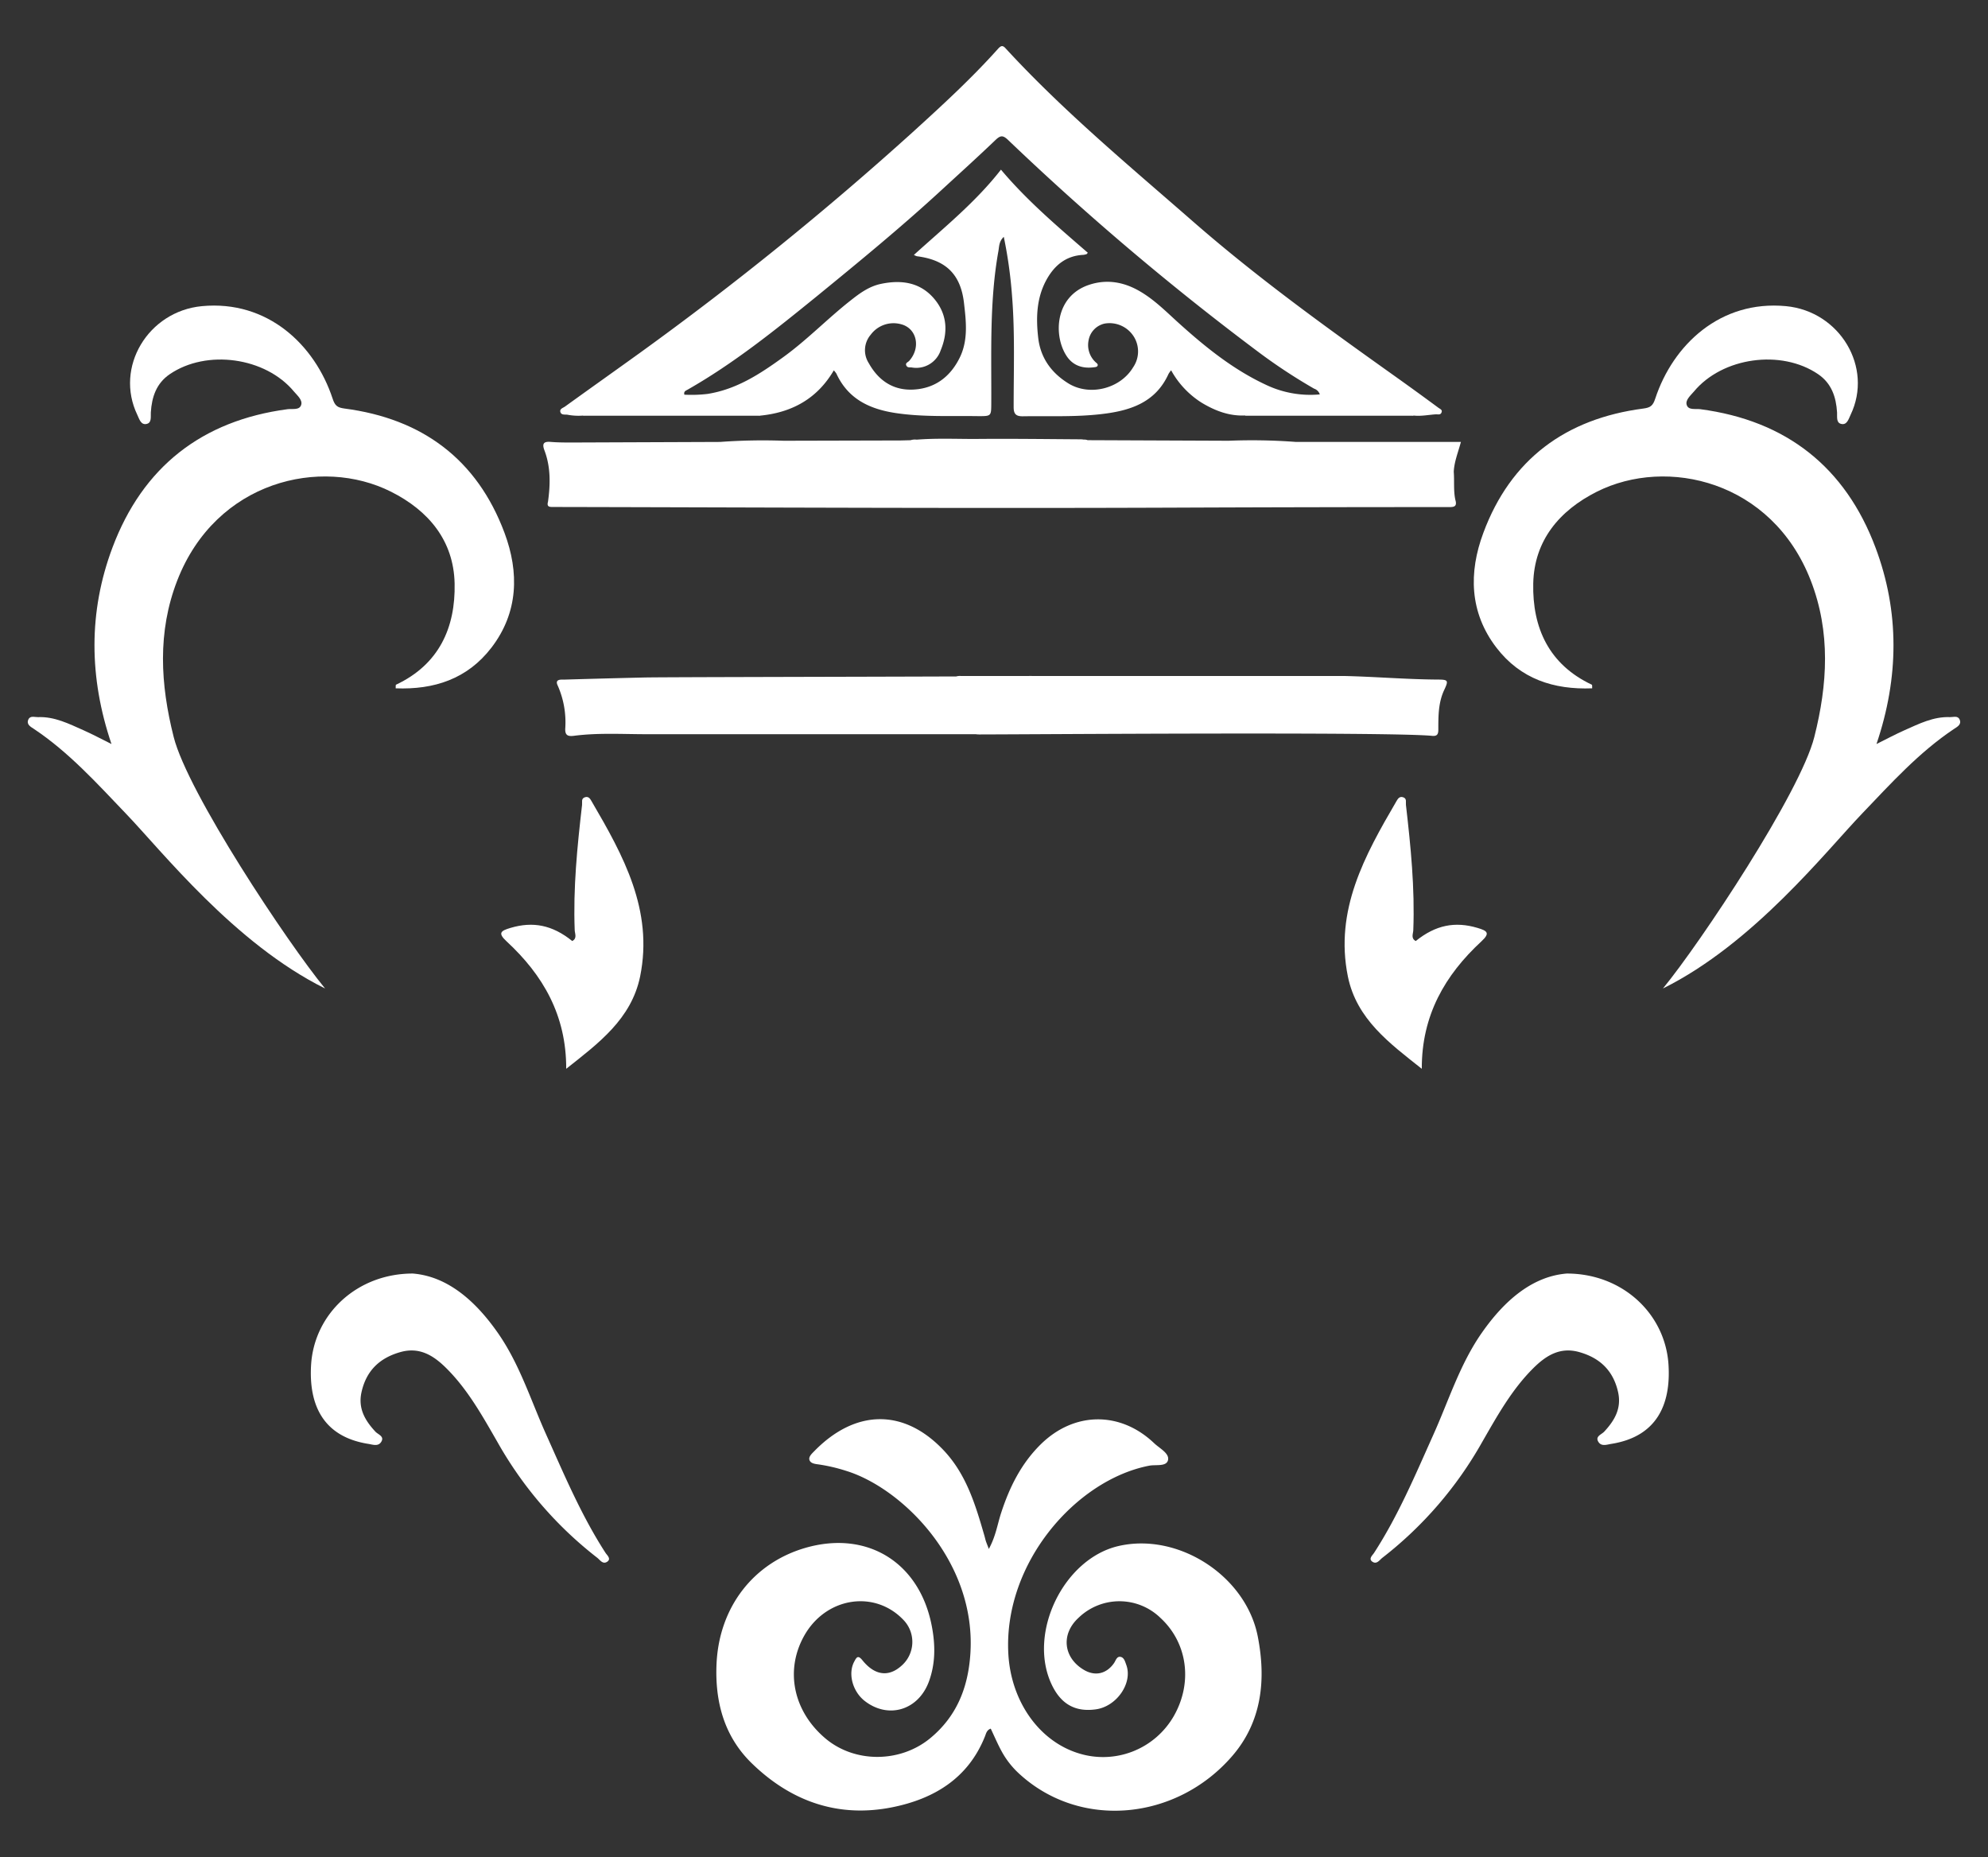 <svg id="Layer_1" data-name="Layer 1" xmlns="http://www.w3.org/2000/svg" viewBox="0 0 554.22 517.66"><rect x="0" y="0" width="554.22" height="517.66" fill="#333333" stroke="none"/><defs><style>.cls-1{fill:#fff;}</style></defs><path class="cls-1" d="M275.67,431.77c1.91-3.49,2.38-6.77,3.37-9.86,2.34-7.25,5.61-13.91,11.14-19.34,9.27-9.09,22.11-9.28,31.57-.28,1.5,1.43,4.23,2.78,3.89,4.63-.37,2-3.42,1.28-5.25,1.64-20.36,3.93-40.7,27.12-39.28,52.48.73,13,8.36,24.13,19.41,27.64a22.74,22.74,0,0,0,26.69-10.28c5.36-9.34,3.87-20.44-3.7-27.41a16.4,16.4,0,0,0-22.86,0c-4.93,4.54-4.22,11.12,1.56,14.51,3.12,1.83,6.29,1.08,8.37-1.92.48-.7.75-1.9,1.78-1.73s1.29,1.32,1.64,2.27c1.82,5-2.64,11.54-8.48,12.36s-9.87-1.52-12.45-7.17c-6.51-14.27,3.5-34.79,18.7-38.34,16.65-3.88,35.57,8.24,38.88,25.22,2.34,12,1.17,23.71-7.13,33.31-15.55,18-42.41,20.61-59.45,4.87a24,24,0,0,1-4.73-6c-1.17-2.11-2.11-4.35-3.14-6.51-1.14.39-1.3,1.4-1.61,2.16-4.67,11.7-14.21,17.4-25.75,19.74-15.14,3.06-28.35-1.6-39.31-12.29-7.74-7.55-10.25-17.31-9.77-27.73.75-15.88,10.38-28.1,24.77-32.27,17.31-5,31.92,4.13,35.26,21.92,1,5.26,1,10.41-.85,15.41-3,8-11.34,10.4-17.84,5.37-3.43-2.66-4.76-7.66-2.95-11,.62-1.14,1-1.94,2.26-.39,3.44,4.29,7.34,4.77,10.92,1.54a8.81,8.81,0,0,0,.76-12.52c-8-8.72-21.72-6.71-27.85,4.09-5.46,9.64-3.13,21.09,5.86,28.69,8.14,6.88,20.76,6.87,29.17,0,7.42-6.1,10.62-14.11,11.25-23.56,1.73-25.84-19.11-46.22-34.58-51a47.67,47.67,0,0,0-7.73-1.81c-.93-.13-2.19-.24-2.53-1.19s.66-1.82,1.33-2.51c11.33-11.6,24.76-12,35.84-.47,6.49,6.73,9.06,15.31,11.56,23.95.16.52.26,1.06.43,1.58S275.22,430.57,275.67,431.77Z"/><path class="cls-1" d="M35,226.69c-8-8.36-15.8-17-25.54-23.5-.85-.57-2.16-1.2-1.57-2.59.51-1.2,1.76-.67,2.69-.7,4.63-.19,8.63,1.86,12.68,3.65,2.58,1.15,5.08,2.49,7.82,3.85-6.28-18.52-6.45-36.86.27-54.76,8.42-22.42,24.89-35.41,48.84-38.58,1.31-.17,3.32.35,3.78-1.21.41-1.35-1.06-2.59-2-3.69-7.94-9.59-24.36-11.87-34.65-4.85-3.75,2.56-5,6.36-5.27,10.65-.07,1.19.29,2.85-1.12,3.2-1.66.42-2.1-1.38-2.64-2.5-6.39-13.29,3-28.9,18-30.32,18.28-1.73,31.48,10.74,36.44,25.78.65,2,1.35,2.5,3.31,2.76,21.62,2.82,36.95,14.13,44.61,34.66,4.11,11,3.89,22.18-3.65,32-6.68,8.7-15.94,11.75-26.69,11.33,0-.59,0-.95.08-1,12-5.63,16.62-15.92,16.35-28.23-.26-11.95-7.27-20.32-17.72-25.57C89.51,127.25,60.23,134,49.42,161.8c-5.59,14.39-4.7,29-1,43.63,3.9,15.5,31.72,57.36,42.2,70.11C65.32,263,45.06,237.14,35,226.69Z"/><path class="cls-1" d="M400.89,189.43c-8.75-.05-17.48-.8-26.24-1-4.11,0-57.12,0-87,0a6.62,6.62,0,0,0-.82,0l-2,0c-9.18,0-15.68,0-17,0a3.57,3.57,0,0,0-1.24.13c-29.78.11-81.72.18-86.85.29q-11.19.26-22.37.59c-1,0-2.76-.17-1.9,1.63a25.31,25.31,0,0,1,2.11,12.05c-.07,1.91.79,2.16,2.32,2,6.62-.87,13.28-.48,19.92-.46,4.45,0,66.87,0,92.2,0a6.59,6.59,0,0,0,.95.07c12.06,0,114.23-.78,126.27.39,1.5.15,1.75-.55,1.74-1.83,0-3.8,0-7.6,1.73-11.15C403.84,189.7,403.69,189.44,400.89,189.43Z"/><path class="cls-1" d="M115.08,355c9.56.77,17.35,7.45,23.67,16.49,6.14,8.76,9.25,18.94,13.59,28.56,5,11.16,9.78,22.47,16.46,32.8.44.68,1.69,1.69.45,2.5s-2-.57-2.84-1.19a107.6,107.6,0,0,1-27.76-32.24c-4.15-7.2-8.2-14.53-14.18-20.49-3.54-3.53-7.46-6.05-12.83-4.54-5.81,1.63-9.53,5.19-10.86,11.19-1,4.54,1,7.9,3.88,11,.76.82,2.66,1.31,1.56,2.93-.85,1.25-2.35.66-3.56.47-12.57-2-16.62-10.84-15.93-22.07C87.62,366.22,99.56,355,115.08,355Z"/><path class="cls-1" d="M436.8,355c-9.56.77-17.35,7.45-23.67,16.49-6.14,8.76-9.25,18.94-13.59,28.56-5,11.16-9.77,22.47-16.46,32.8-.44.68-1.68,1.69-.45,2.5s2-.57,2.85-1.19a107.57,107.57,0,0,0,27.75-32.24c4.15-7.2,8.2-14.53,14.18-20.49,3.54-3.53,7.47-6.05,12.84-4.54,5.8,1.63,9.52,5.19,10.85,11.19,1,4.54-1,7.9-3.88,11-.76.82-2.65,1.31-1.56,2.93.85,1.25,2.35.66,3.56.47,12.57-2,16.63-10.84,15.93-22.07C464.26,366.22,452.32,355,436.8,355Z"/><path class="cls-1" d="M157.85,297.93c.05-14.87-6.42-26.1-16.64-35.54-2.53-2.34-1.56-2.94,1.09-3.73,6.26-1.87,11.68-.83,17.23,3.65,1.43-.73.73-2.05.69-3-.46-11.72.71-23.34,2.05-34.95.09-.76-.32-1.75.78-2.12s1.53.53,1.92,1.19c8.8,15.06,17.22,30.29,13.49,48.74C176,284.11,166.78,290.85,157.85,297.93Z"/><path class="cls-1" d="M519.21,226.69c8-8.36,15.8-17,25.54-23.5.85-.57,2.16-1.2,1.57-2.59-.5-1.2-1.76-.67-2.69-.7-4.62-.19-8.63,1.86-12.68,3.65-2.58,1.15-5.08,2.49-7.82,3.85,6.28-18.52,6.45-36.86-.27-54.76C514.44,130.22,498,117.23,474,114.06c-1.31-.17-3.32.35-3.78-1.21-.41-1.35,1.06-2.59,2-3.69,7.95-9.59,24.36-11.87,34.65-4.85,3.75,2.56,5,6.36,5.27,10.65.07,1.19-.29,2.85,1.12,3.2,1.66.42,2.1-1.38,2.64-2.5,6.39-13.29-3-28.9-18-30.32-18.29-1.73-31.49,10.74-36.45,25.78-.65,2-1.35,2.5-3.3,2.76-21.63,2.82-37,14.13-44.62,34.66-4.11,11-3.89,22.18,3.65,32,6.68,8.7,15.94,11.75,26.69,11.33,0-.59,0-.95-.08-1-12-5.63-16.62-15.92-16.35-28.23.26-11.95,7.28-20.32,17.72-25.57C464.71,127.25,494,134,504.8,161.8c5.59,14.39,4.7,29,1,43.63-3.9,15.5-31.72,57.36-42.2,70.11C488.9,263,509.16,237.14,519.21,226.69Z"/><path class="cls-1" d="M396.37,297.93c-.05-14.87,6.43-26.1,16.64-35.54,2.53-2.34,1.56-2.94-1.09-3.73-6.26-1.87-11.68-.83-17.23,3.65-1.43-.73-.72-2.05-.69-3,.46-11.72-.71-23.34-2.05-34.95-.09-.76.32-1.75-.77-2.12s-1.54.53-1.93,1.19c-8.8,15.06-17.22,30.29-13.49,48.74C378.18,284.11,387.44,290.85,396.37,297.93Z"/><path class="cls-1" d="M162.47,115.88c.61-.59,1.38-.38,2.08-.38q22.71,0,45.41,0c.7,0,1.47-.21,2.07.39Z"/><path class="cls-1" d="M347,115.88c.6-.6,1.37-.39,2.08-.39q21.6,0,43.22,0c.63,0,1.31-.16,1.83.39Z"/><path class="cls-1" d="M405.28,131.51c.13-2.79,1.21-5.39,2-8.33H361.17a163.64,163.64,0,0,0-18.66-.32l-39.29-.16a2.54,2.54,0,0,0-1.09-.16,5.56,5.56,0,0,0-.81-.08c-9.86-.06-19.72-.2-29.58-.1-5.37,0-10.76-.23-16.13.19h-.1a3.94,3.94,0,0,0-1.67.16l-2.81.07-32.57.08a162.91,162.91,0,0,0-17.68.33l-41.23.16c-2,0-4.05,0-6.06-.17s-2.38.57-1.72,2.33c1.77,4.67,1.68,9.49,1,14.35-.42,1.54.53,1.46,1.61,1.46,58.12.12,116.24.42,174.36.18q37.45-.15,74.91-.15c1.42,0,2.7.08,2.08-2C405.17,136.78,405.49,134.13,405.28,131.51Z"/><path class="cls-1" d="M400.93,113.61c-4.06-3-8.1-5.93-12.19-8.84-19.21-13.67-38.34-27.47-56.12-43s-36.07-30.7-52.15-48.16c-.87-1-1.33-1-2.24,0-7.42,8.29-15.61,15.8-23.84,23.28a893.38,893.38,0,0,1-75.94,61.43c-6.94,5-14,10-20.93,15-.56.4-1.55.64-1.3,1.52s1.2.69,1.9.75a16.28,16.28,0,0,0,4.35.26,3.83,3.83,0,0,1,1.68-.16q23.1,0,46.2,0a3.83,3.83,0,0,1,1.68.16c8.78-.89,15.79-4.71,20.42-12.61a6.15,6.15,0,0,1,.72.9c3.26,7.08,9.23,9.89,16.55,11,7.68,1.15,15.37.74,23.06.86,3.58,0,3.55,0,3.57-3.64.07-14.17-.53-28.38,2-42.44.22-1.24.14-2.64,1.49-3.9a126.6,126.6,0,0,1,2.29,16.33c.84,10.37.45,20.76.46,31.14,0,1.89.63,2.57,2.55,2.55,7.21-.11,14.44.23,21.63-.58,8-.89,15.31-3.07,19-11.24a8.19,8.19,0,0,1,.72-1,24.77,24.77,0,0,0,8.55,9.06c3.65,2.19,7.53,3.7,11.89,3.54a3.83,3.83,0,0,1,1.68-.16q21.89,0,43.77,0a3.68,3.68,0,0,1,1.68.17c2.12.25,4.2-.21,6.3-.34.52,0,1.24.21,1.5-.49C402.22,114.21,401.42,114,400.93,113.61ZM353,107.3c-9.37-4.35-17.26-10.79-24.84-17.66-3.29-3-6.47-6.16-10.35-8.42-4.45-2.61-9.23-3.48-14.2-1.82-9.58,3.19-10,14.22-6.23,19.88,1.74,2.6,4.36,3.48,7.42,3.12.38-.05.9-.07,1.09-.31.42-.54-.19-.86-.5-1.17a6.51,6.51,0,0,1-1.92-6A5.79,5.79,0,0,1,308,90.19a8,8,0,0,1,8.25,3.91,7.81,7.81,0,0,1-.35,8.28c-3.59,6-12.17,8.16-18.11,4.46-4.69-2.92-7.73-7.09-8.36-12.72-.62-5.45-.48-10.86,2.16-15.85,2.21-4.16,5.47-7,10.46-7.23a3.69,3.69,0,0,0,.91-.23c.06,0,.1-.12.3-.36-8.42-7.3-16.94-14.52-24.21-23.16-7,9-15.83,16.12-24.27,23.77a4.13,4.13,0,0,0,.85.37c7.9,1,12.17,4.88,13.11,13,.59,5.06,1.23,10.39-1.2,15.3-2.59,5.23-6.77,8.47-12.67,8.85-5.73.38-9.93-2.43-12.67-7.35a6.65,6.65,0,0,1,.55-7.94,7.91,7.91,0,0,1,8.48-2.9c4.41,1.16,5.52,6.54,2.24,10.2-.34.38-1.13.58-.81,1.28s1,.49,1.51.56a7.18,7.18,0,0,0,8.08-4.79c2.07-5,1.83-9.91-1.65-14.16-3.9-4.77-9.21-5.56-15-4.35-3.36.7-6,2.67-8.62,4.75-6.34,5-12,10.88-18.59,15.65s-13.06,9-21.16,10.28a38.63,38.63,0,0,1-6.44.21c-.23-.9.35-1.09.83-1.36,12.94-7.35,24.48-16.65,36-26C239.45,73,251.22,63.34,262.45,53c5-4.6,10.07-9.18,15-13.9,1.38-1.32,2.07-1.54,3.58-.09a759.2,759.2,0,0,0,69.14,58.62,154.59,154.59,0,0,0,16.18,10.71,2.49,2.49,0,0,1,1.59,1.6A28.72,28.72,0,0,1,353,107.3Z"/></svg>